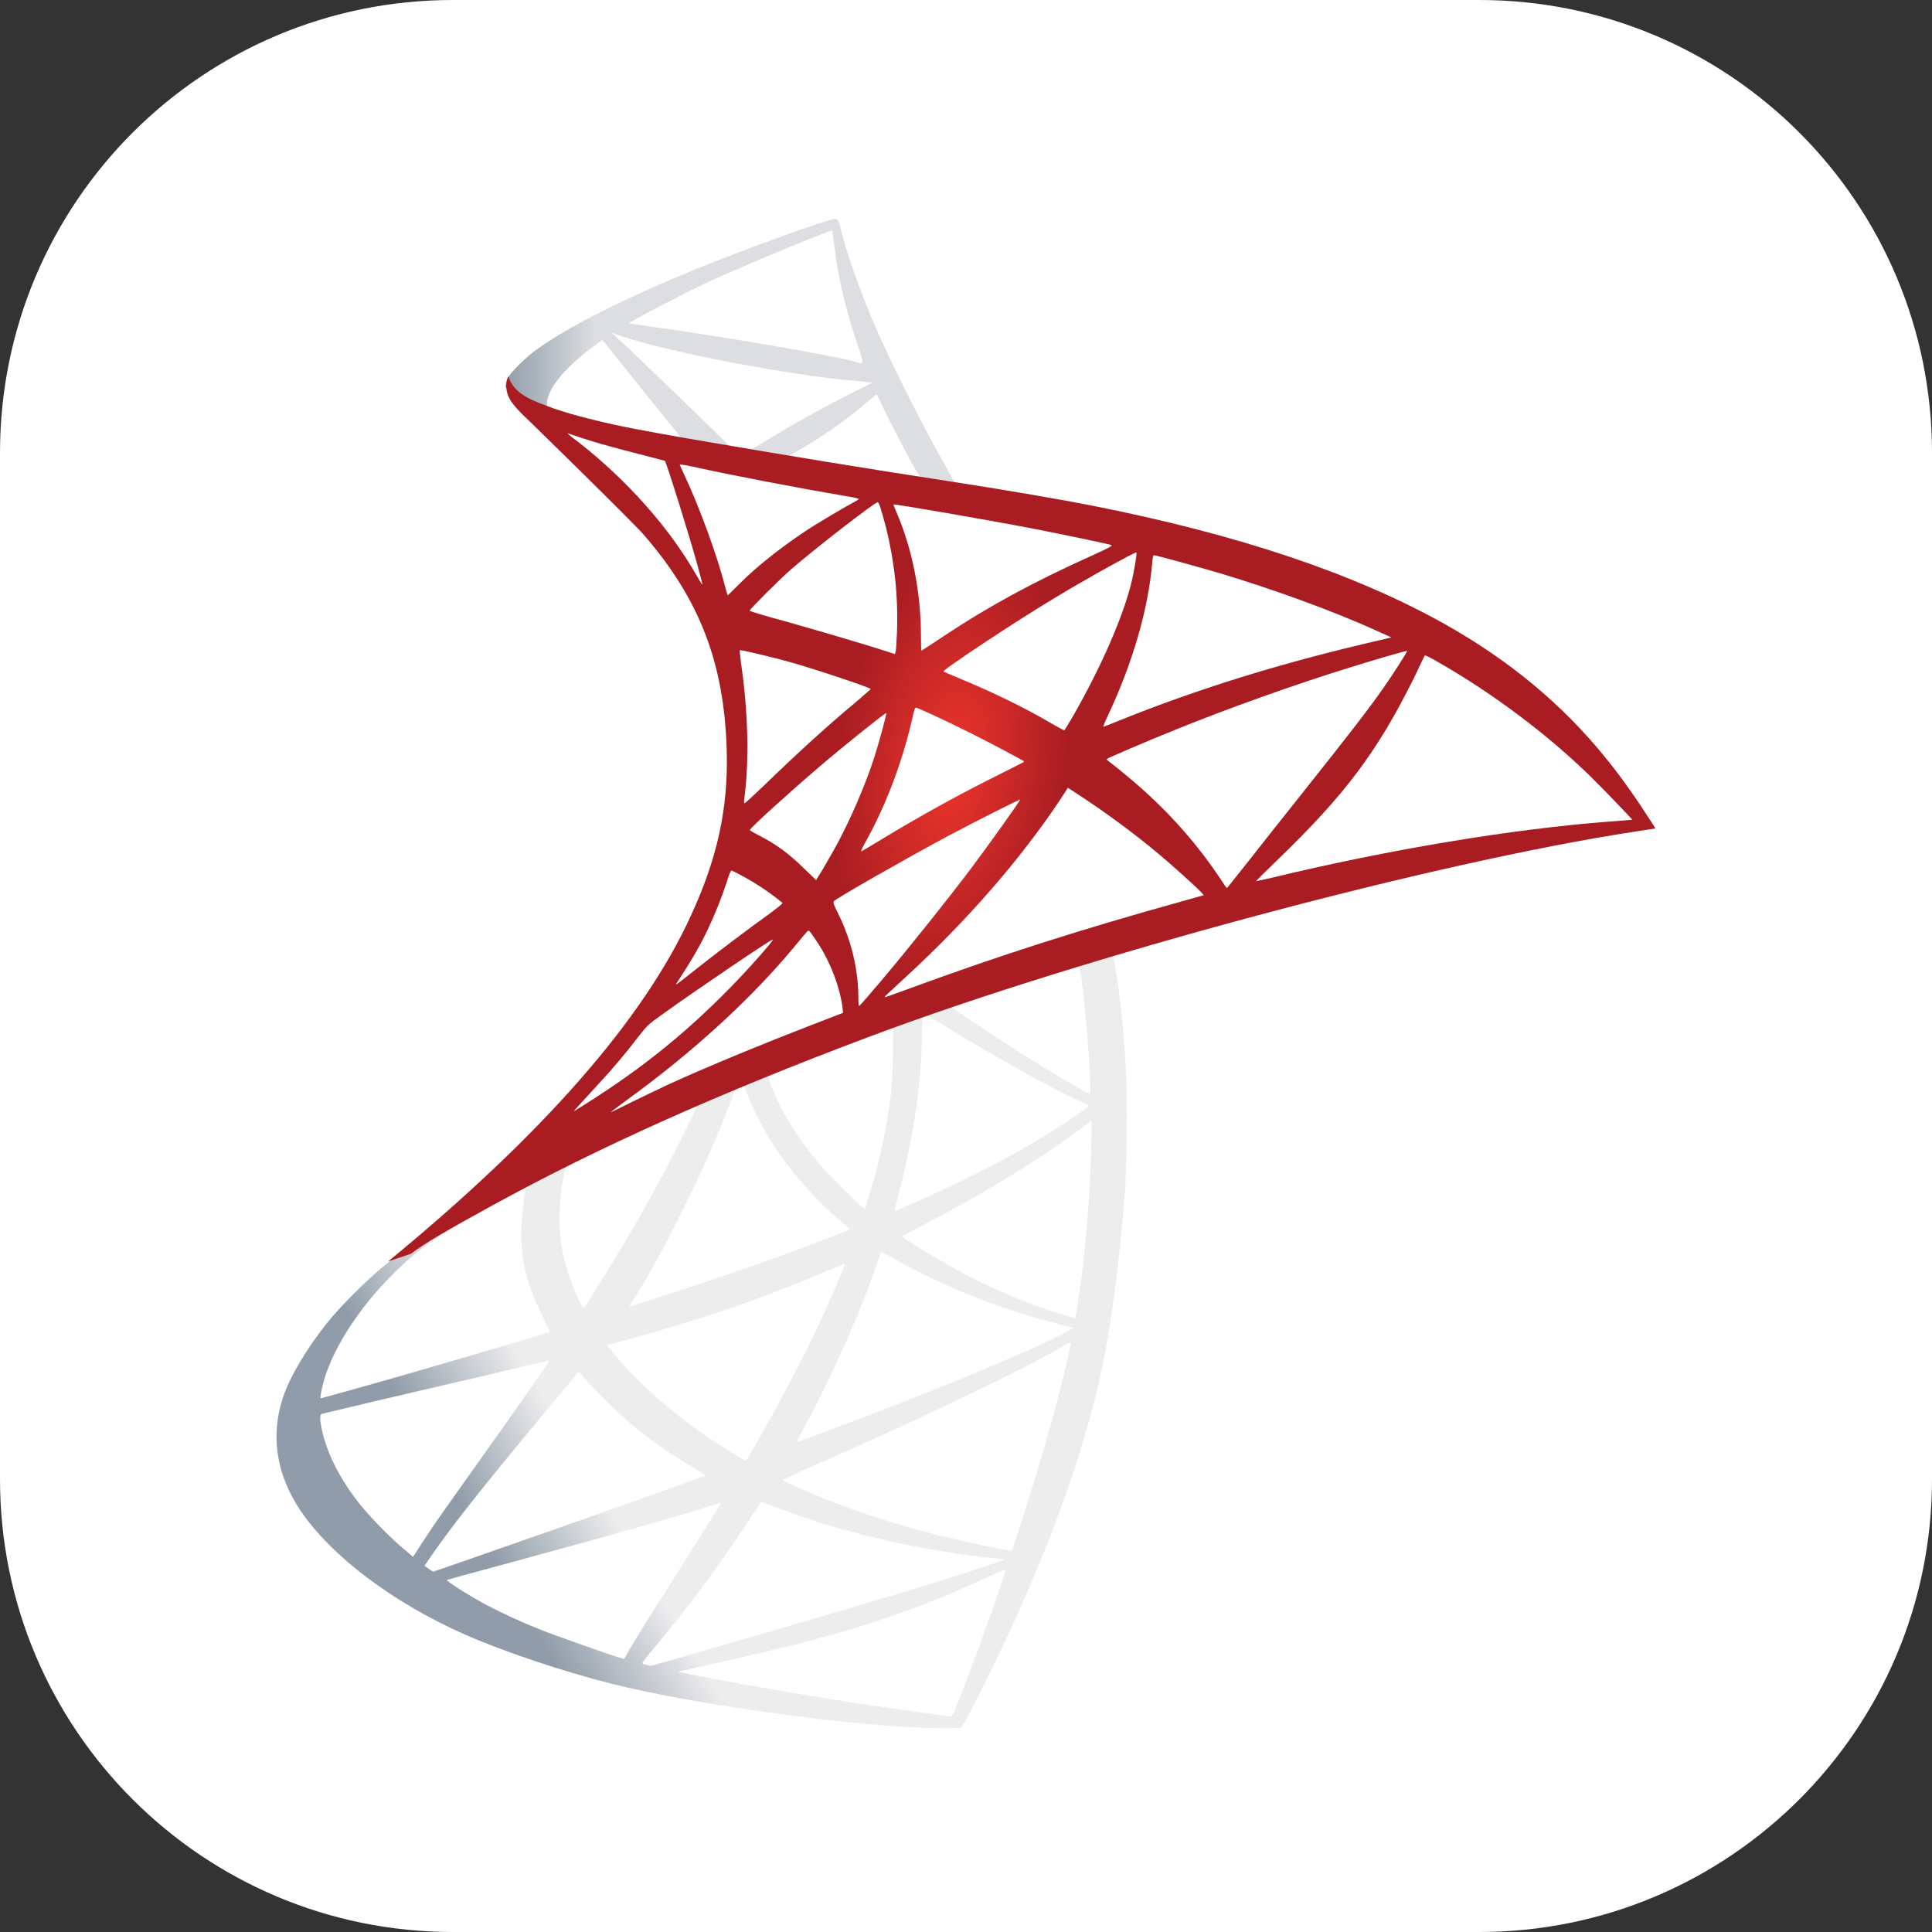 <svg width="256" height="256" viewBox="0 0 256 256" fill="none" xmlns="http://www.w3.org/2000/svg">
<rect x="0" y="0" width="256" height="256" fill="#333333" stroke="none"/>
<g clip-path="url(#clip0_292_25)">
<path d="M196 0H60C26.863 0 0 26.863 0 60V196C0 229.137 26.863 256 60 256H196C229.137 256 256 229.137 256 196V60C256 26.863 229.137 0 196 0Z" fill="white"/>
<path d="M152.005 122.367L111.952 135.445L77.108 150.823L67.358 153.398C64.785 155.856 62.15 158.248 59.456 160.573C56.369 163.236 53.494 165.659 51.285 167.414C48.831 169.352 45.199 172.984 43.352 175.286C40.596 178.738 38.417 182.4 37.478 185.216C35.813 190.302 36.632 195.448 39.839 200.202C43.958 206.256 52.161 212.433 61.727 216.639C66.602 218.791 74.805 221.545 80.983 223.087C91.244 225.692 111.105 228.509 122.033 228.931C124.242 229.023 127.21 229.023 127.33 228.931C127.574 228.78 129.269 225.541 131.238 221.516C137.956 207.8 142.8 194.934 145.436 183.944C147.01 177.284 148.25 168.414 149.067 157.909C149.28 154.972 149.371 145.133 149.189 141.803C148.916 136.355 148.431 131.934 147.674 127.606C147.553 126.969 147.524 126.394 147.585 126.362C147.705 126.273 148.069 126.152 153.003 124.728L152.005 122.367ZM142.863 127.727C143.227 127.727 144.194 137.019 144.436 142.892C144.497 144.134 144.467 144.952 144.405 144.952C144.164 144.952 139.289 142.077 135.81 139.895C132.781 137.989 127.028 134.175 126.122 133.447C125.817 133.236 125.847 133.205 128.33 132.358C132.538 130.936 142.53 127.725 142.861 127.725L142.863 127.727ZM122.456 134.445C122.73 134.445 123.425 134.839 125.091 135.869C131.327 139.775 139.805 144.498 143.438 146.072C144.556 146.556 144.678 146.373 142.105 148.131C136.596 151.884 129.724 155.578 121.308 159.302C119.824 159.967 118.581 160.481 118.552 160.481C118.491 160.481 118.674 159.725 118.916 158.817C120.942 151.278 122.094 143.65 122.155 137.534C122.186 134.506 122.186 134.506 122.458 134.416C122.396 134.447 122.427 134.447 122.458 134.447L122.456 134.445ZM118.25 136.05C118.431 136.233 118.31 143.014 118.067 144.861C117.525 149.323 116.593 153.73 115.283 158.03C114.95 159.15 114.647 160.089 114.586 160.148C114.464 160.3 110.317 156.242 108.955 154.669C106.594 151.944 104.747 149.22 103.385 146.556C102.689 145.194 101.599 142.53 101.689 142.439C102.174 142.105 118.128 135.93 118.25 136.05ZM98.45 143.831C98.48 143.831 98.51 143.831 98.541 143.861C98.602 143.922 98.814 144.408 98.996 144.952C99.964 147.584 102.142 151.459 104.021 153.942C106.08 156.667 108.774 159.575 111.014 161.481C111.741 162.086 112.406 162.661 112.497 162.752C112.678 162.934 112.739 162.903 107.803 164.781C102.085 166.961 95.847 169.141 88.702 171.441C86.995 171.991 85.29 172.546 83.586 173.106C83.313 173.197 83.405 173.044 84.191 171.803C87.733 166.266 93.121 155.397 96.149 147.706C96.664 146.373 97.18 145.042 97.27 144.739C97.391 144.316 97.542 144.164 97.935 143.952C98.147 143.892 98.36 143.831 98.45 143.831ZM92.395 146.344C92.486 146.405 90.942 149.644 89.428 152.609C86.491 158.333 83.283 163.964 78.985 170.806C78.257 171.986 77.563 173.077 77.469 173.197C77.319 173.409 77.26 173.348 76.774 172.411C75.744 170.381 74.897 167.778 74.442 165.386C73.989 163.025 74.08 158.908 74.596 156.364C74.986 154.489 74.958 154.519 75.866 154.064C79.741 152.095 92.274 146.223 92.395 146.344ZM144.617 148.464V149.734C144.617 156.486 143.891 165.75 142.831 172.5C142.65 173.681 142.499 174.65 142.469 174.681C142.469 174.681 141.591 174.439 140.563 174.136C135.738 172.604 131.073 170.606 126.635 168.172C123.697 166.567 119.431 163.933 119.552 163.812C119.581 163.781 120.853 163.116 122.336 162.328C128.271 159.241 133.961 155.911 138.897 152.609C140.744 151.369 143.528 149.372 144.133 148.827L144.617 148.464ZM69.539 157.423C69.66 157.423 69.628 157.666 69.447 158.756C69.296 159.831 69.185 160.911 69.114 161.994C68.872 166.416 69.599 169.686 71.778 174.166C72.385 175.406 72.869 176.436 72.838 176.466C72.627 176.648 52.585 182.522 46.288 184.247C44.411 184.763 42.777 185.216 42.655 185.245C42.442 185.308 42.413 185.277 42.503 184.761C43.2 180.311 46.591 174.498 51.314 169.594C54.461 166.323 56.975 164.417 61.274 161.966C64.361 160.209 69.114 157.575 69.477 157.455C69.477 157.423 69.508 157.423 69.539 157.423ZM116.766 165.87C116.797 165.839 117.522 166.234 118.4 166.748C124.88 170.503 133.9 173.984 141.589 175.77L142.286 175.922L141.317 176.467C137.292 178.708 124.061 184.217 110.53 189.272C108.561 189.998 106.624 190.725 106.261 190.877C105.899 191.028 105.564 191.119 105.564 191.087C105.564 191.056 106.11 189.998 106.805 188.697C110.589 181.613 114.403 172.984 116.342 166.991C116.585 166.416 116.735 165.902 116.764 165.87H116.766ZM111.953 167.444C111.983 167.475 111.741 168.111 111.438 168.838C108.803 175.225 105.352 182.189 100.931 189.998C99.813 191.998 98.874 193.602 98.844 193.602C98.814 193.602 97.905 193.056 96.814 192.391C90.397 188.455 84.705 183.611 80.983 178.919L80.436 178.253L83.192 177.495C93.061 174.802 101.447 171.895 109.772 168.323C110.953 167.839 111.924 167.444 111.953 167.444ZM141.863 177.889C141.894 178.586 140.349 184.822 139.077 189.333C138.017 193.117 137.11 196.083 135.444 201.32C134.719 203.623 134.085 205.528 134.053 205.528C134.022 205.528 133.841 205.5 133.658 205.439C124.667 203.803 116.614 201.533 109.046 198.506C106.927 197.658 103.9 196.295 103.717 196.144C103.658 196.083 105.474 195.236 107.775 194.237C121.55 188.212 135.838 181.37 140.744 178.434C141.319 178.07 141.772 177.889 141.863 177.889ZM72.808 180.25C72.869 180.313 69.024 185.852 63.636 193.391C61.758 196.023 59.578 199.111 58.761 200.261C57.816 201.595 56.897 202.948 56.007 204.319L54.735 206.287L53.372 205.136C51.767 203.803 48.983 200.958 47.741 199.384C45.138 196.145 43.382 192.723 42.686 189.606C42.352 188.153 42.352 187.425 42.655 187.336C48.019 186.054 53.388 184.792 58.761 183.55C62.377 182.718 65.99 181.87 69.599 181.008C71.355 180.584 72.778 180.25 72.808 180.25ZM76.683 181.734L77.652 182.823C82.011 187.698 86.461 191.302 91.85 194.448C92.819 194.995 93.546 195.48 93.485 195.511C93.274 195.661 74.775 202.23 66.208 205.197C63.278 206.235 60.342 207.254 57.399 208.255C57.369 208.255 57.096 208.072 56.794 207.861L56.249 207.467L57.127 206.195C59.971 202.078 63.544 197.567 71.324 188.183L76.683 181.734ZM100.842 199.02C100.872 198.989 102.203 199.473 103.839 200.081C107.775 201.564 110.892 202.503 115.071 203.563C120.217 204.864 127.664 206.136 132.055 206.5C132.721 206.559 133.083 206.62 132.963 206.711C132.75 206.831 128.3 208.316 125.031 209.344C119.824 210.98 103.93 215.672 90.972 219.395C89.452 219.84 87.928 220.275 86.402 220.698C86.099 220.758 85.099 220.484 85.099 220.364C85.099 220.305 85.825 219.366 86.703 218.336C91.063 213.128 95.392 207.316 98.996 201.806C99.996 200.292 100.842 199.05 100.842 199.02ZM95.514 199.172C95.544 199.203 93.394 202.653 89.639 208.587C88.036 211.1 86.249 213.947 85.614 214.945C85.008 215.914 84.099 217.428 83.586 218.275L82.708 219.819L82.253 219.698C81.163 219.395 73.503 216.7 71.475 215.883C69.07 214.926 66.716 213.845 64.422 212.645C62 211.342 58.974 209.405 59.216 209.344C59.275 209.312 63.424 208.194 68.419 206.831C81.677 203.228 89.035 201.141 93.849 199.627C94.727 199.353 95.483 199.142 95.513 199.173L95.514 199.172ZM133.205 208.011H133.236C133.356 208.316 128.452 221.937 126.664 226.236C126.272 227.205 126.121 227.448 125.908 227.417C125.394 227.386 118.28 226.389 113.95 225.753C106.413 224.603 93.757 222.392 90.58 221.666L89.852 221.514L94.363 220.484C104.05 218.305 108.713 217.125 113.436 215.672C119.536 213.807 125.494 211.51 131.267 208.798C132.205 208.377 132.992 208.041 133.205 208.011Z" fill="url(#paint0_linear_292_25)"/>
<path d="M110.711 29.002C110.045 28.911 99.297 32.786 92.366 35.602C83.009 39.416 75.745 43.048 71.264 46.197C69.599 47.378 67.509 49.467 67.177 50.284C67.052 50.613 66.991 50.962 66.995 51.314L71.053 55.158L80.709 58.247L103.688 62.364L129.964 66.875L130.238 64.605C130.147 64.605 130.086 64.573 129.995 64.573L126.544 64.03L125.848 62.788C122.275 56.491 118.341 48.68 116.039 43.413C114.255 39.325 112.558 34.603 111.62 31.212C111.105 29.153 111.045 29.031 110.711 29V29.002ZM110.227 30.545H110.258C110.288 30.577 110.408 31.425 110.53 32.423C111.045 36.661 111.983 40.748 113.467 45.169C114.586 48.497 114.586 48.317 113.284 47.923C110.197 47.077 96.362 44.684 86.341 43.291C84.736 43.08 83.374 42.869 83.374 42.837C83.253 42.716 90.608 38.872 93.849 37.358C97.995 35.452 109.38 30.697 110.227 30.545ZM81.042 44.109L82.224 44.503C88.642 46.683 104.777 49.772 113.678 50.498C114.677 50.589 115.525 50.68 115.553 50.68C115.584 50.711 114.738 51.164 113.647 51.678C109.348 53.828 104.625 56.462 101.356 58.491C100.388 59.095 99.509 59.581 99.388 59.581C99.267 59.581 98.631 59.459 97.966 59.367L96.755 59.186L93.727 56.219C90.045 52.634 86.342 49.071 82.617 45.531L81.042 44.109ZM79.831 45.048L84.1 50.377C86.431 53.314 88.794 56.189 89.308 56.825C89.822 57.461 90.245 57.975 90.214 58.006C90.094 58.097 84.039 56.916 80.831 56.191C77.531 55.433 76.169 55.069 74.141 54.433L72.475 53.888V53.466C72.506 51.434 75.08 48.408 79.438 45.322L79.831 45.048ZM116.1 52.314C116.22 52.314 116.372 52.586 116.734 53.403C117.766 55.673 120.973 61.789 121.761 62.97C122.003 63.364 122.427 63.395 118.158 62.698C107.895 61.033 104.595 60.487 104.595 60.428C104.595 60.397 104.898 60.186 105.292 59.973C108.472 58.217 111.68 55.978 114.527 53.586C115.222 53.011 115.858 52.466 115.98 52.375C116.009 52.314 116.069 52.284 116.1 52.314Z" fill="url(#paint1_linear_292_25)"/>
<path d="M67.389 49.859C67.389 49.859 66.724 50.92 67.358 52.495C67.752 53.464 68.902 54.644 70.205 55.855C70.205 55.855 83.675 68.994 85.311 70.87C92.758 79.469 95.999 87.945 96.3 99.631C96.483 107.139 95.06 113.739 91.517 121.398C85.221 135.142 71.93 150.311 51.435 167.142L54.431 166.142C56.369 164.689 59.003 163.147 65.18 159.756C79.438 151.944 95.483 144.77 115.161 137.381C143.497 126.725 190.089 114.253 216.608 110.197L219.364 109.773L218.939 109.106C216.517 105.352 214.852 103.022 212.853 100.539C207.041 93.334 199.989 87.492 191.36 82.648C179.492 76.017 164.144 70.841 144.708 66.997C141.044 66.269 132.991 64.877 126.452 63.878C115.538 62.199 104.639 60.423 93.756 58.55C90.214 57.944 84.916 57.036 81.405 56.278C79.588 55.884 76.108 55.067 73.383 54.13C71.203 53.281 68.055 52.434 67.388 49.861L67.389 49.859ZM75.2 57.428C75.23 57.4 75.714 57.581 76.35 57.792C77.8 58.279 79.264 58.724 80.741 59.125C82.069 59.49 83.401 59.844 84.736 60.184C86.552 60.638 88.066 61.061 88.096 61.061C88.308 61.273 91.366 71.052 92.395 74.806C92.789 76.228 93.092 77.439 93.063 77.439C93.031 77.47 92.699 76.955 92.305 76.259C88.763 70.023 83.163 63.697 76.683 58.609C75.836 58.005 75.2 57.459 75.2 57.428ZM90.094 61.547C90.247 61.547 90.913 61.638 91.73 61.819C96.875 62.969 106.11 64.725 112.011 65.725C113.011 65.877 113.799 66.058 113.799 66.117C113.799 66.18 113.436 66.391 112.981 66.633C111.981 67.147 107.956 69.539 106.624 70.445C103.264 72.688 100.236 75.109 98.056 77.289C97.178 78.167 96.422 78.894 96.422 78.894C96.422 78.894 96.241 78.378 96.088 77.744C94.999 73.534 92.728 67.298 90.669 62.908C90.336 62.212 90.064 61.577 90.064 61.517C90.064 61.577 90.063 61.547 90.094 61.547ZM116.313 66.541C116.494 66.603 116.797 67.631 117.402 69.902C118.537 74.432 119.027 79.1 118.855 83.767C118.794 85.039 118.733 86.22 118.672 86.372L118.581 86.673L117.008 86.158C113.769 85.13 108.502 83.586 103.991 82.314C101.417 81.617 99.328 80.983 99.328 80.923C99.328 80.741 103.083 76.986 104.688 75.564C107.744 72.869 116.039 66.452 116.313 66.541ZM118.4 66.844C118.491 66.753 130.935 68.902 136.596 69.992C140.805 70.809 146.919 72.081 147.283 72.233C147.463 72.294 146.828 72.655 144.799 73.566C136.806 77.167 130.874 80.406 124.971 84.342C123.427 85.372 122.124 86.22 122.096 86.22C122.064 86.22 122.033 85.342 122.033 84.283C122.033 78.531 120.885 72.717 118.764 67.814C118.552 67.33 118.371 66.875 118.4 66.845V66.844ZM150.581 73.203C150.672 73.292 150.28 75.745 149.916 77.198C148.825 81.709 145.889 88.4 142.288 94.697C141.65 95.817 141.075 96.725 141.014 96.755C140.955 96.786 140.139 96.331 139.199 95.786C135.688 93.727 131.691 91.791 127.331 89.973C126.121 89.458 125.061 89.036 125.031 88.973C124.819 88.794 134.567 82.345 139.713 79.256C143.802 76.773 150.463 73.081 150.581 73.202V73.203ZM152.883 73.566C153.155 73.566 158.664 75.078 161.541 75.927C168.655 78.045 176.83 81.042 182.158 83.464L184.367 84.464L182.824 84.827C169.808 87.823 158.666 91.277 147.917 95.634C147.039 95.998 146.252 96.302 146.192 96.302C146.133 96.302 146.435 95.605 146.828 94.758C150.067 87.884 152.156 80.711 152.672 74.594C152.702 74.019 152.792 73.566 152.883 73.566ZM98.027 86.159C98.117 86.069 102.324 87.067 104.596 87.703C108.049 88.672 115.374 91.125 115.374 91.305C115.374 91.336 114.556 92.033 113.588 92.88C109.622 96.18 105.806 99.661 101.235 104.081C99.874 105.383 98.724 106.442 98.663 106.442C98.6 106.442 98.572 106.261 98.6 106.019C99.297 100.933 99.147 94.394 98.178 87.764C98.086 86.916 97.997 86.189 98.027 86.159ZM186.456 86.25C186.516 86.311 184.519 89.458 183.247 91.244C181.431 93.848 178.766 97.3 172.742 104.869C170.088 108.2 167.444 111.541 164.811 114.889C163.6 116.403 162.602 117.673 162.569 117.673C162.541 117.673 162.147 117.13 161.722 116.464C158.331 111.377 154.275 106.927 149.461 102.931C148.727 102.31 147.981 101.704 147.222 101.114C146.888 100.872 146.616 100.63 146.616 100.598C146.616 100.509 151.761 98.298 155.667 96.725C162.511 93.939 171.833 90.609 178.828 88.459C182.491 87.309 186.396 86.189 186.456 86.25ZM188.788 86.855C188.908 86.825 189.636 87.189 190.513 87.703C197.871 91.911 205.075 97.331 210.766 102.9C212.371 104.475 216.338 108.592 216.277 108.622C216.277 108.622 214.883 108.744 213.249 108.864C200.503 109.833 184.186 112.527 168.505 116.311C167.444 116.553 166.505 116.764 166.446 116.764C166.386 116.764 167.566 115.584 169.05 114.162C178.253 105.292 182.461 99.692 187.425 89.7C188.122 88.219 188.727 86.945 188.788 86.855C188.756 86.855 188.756 86.855 188.788 86.855ZM121.367 93.758C121.791 93.848 125.727 95.695 128.694 97.18C131.419 98.541 135.506 100.72 135.717 100.903C135.749 100.933 134.296 101.689 132.508 102.569C127.171 105.222 121.949 108.1 116.856 111.195C115.403 112.073 114.192 112.8 114.163 112.8C114.041 112.8 114.072 112.678 114.889 111.195C117.614 106.231 119.794 100.297 121.035 94.514C121.155 94.061 121.277 93.758 121.367 93.758ZM117.431 94.484C117.522 94.575 116.494 98.298 115.858 100.328C114.616 104.172 112.527 108.984 110.499 112.619C110.014 113.466 109.288 114.708 108.894 115.403L108.138 116.614L106.442 114.98C104.474 113.073 102.871 111.892 100.813 110.831C99.994 110.409 99.358 110.045 99.358 109.984C99.358 109.742 104.536 105.05 108.502 101.659C111.346 99.206 117.341 94.394 117.431 94.484ZM141.5 104.384L142.985 105.353C146.375 107.564 150.371 110.5 153.428 113.072C155.153 114.494 158.483 117.494 159.15 118.219L159.513 118.612L157.06 119.309C143.196 123.153 132.478 126.575 119.975 131.177C118.581 131.692 117.402 132.114 117.311 132.114C117.13 132.114 116.978 132.266 120.097 129.389C128.089 122.034 135.172 113.92 140.441 106.019L141.5 104.384ZM135.172 105.958C135.235 106.019 131.086 111.861 128.603 115.161C125.636 119.097 120.369 125.697 116.735 129.995C115.222 131.783 113.922 133.266 113.86 133.295C113.769 133.327 113.738 132.873 113.738 132.175C113.738 128.512 112.8 124.606 111.166 121.277C110.469 119.884 110.347 119.552 110.5 119.4C111.075 118.884 119.885 113.859 125.453 110.862C129.21 108.864 135.081 105.898 135.172 105.958ZM96.906 115.344C96.997 115.344 97.692 115.706 98.481 116.13C100.324 117.134 102.067 118.31 103.688 119.642C103.749 119.702 102.961 120.339 101.931 121.095C99.056 123.153 94.697 126.455 92.153 128.483C89.489 130.602 89.399 130.661 89.7 130.208C91.7 127.15 92.699 125.425 93.758 123.214C94.733 121.158 95.582 119.045 96.3 116.886C96.542 116.011 96.846 115.344 96.906 115.344ZM107.11 123.334C107.26 123.306 107.442 123.578 108.258 124.789C109.983 127.363 111.316 130.814 111.649 133.598L111.711 134.203L107.563 135.809C100.146 138.684 93.303 141.53 88.672 143.65C86.98 144.443 85.294 145.251 83.616 146.072C82.131 146.828 80.922 147.403 80.922 147.373C80.922 147.344 81.86 146.647 83.01 145.798C92.063 139.23 99.903 132.023 105.777 124.819C106.413 124.062 106.988 123.366 107.047 123.336L107.11 123.334ZM102.416 124.486C102.538 124.606 99.086 128.513 96.725 130.905C90.881 136.867 85.1 141.53 77.925 146.07C77.016 146.645 76.199 147.161 76.108 147.22C75.897 147.342 76.167 147.039 79.317 143.619C81.164 141.637 82.912 139.566 84.555 137.413C85.705 135.928 85.916 135.717 87.581 134.538C92.033 131.327 102.296 124.366 102.416 124.486Z" fill="url(#paint2_radial_292_25)"/>
</g>
<defs>
<linearGradient id="paint0_linear_292_25" x1="66.795" y1="209.224" x2="81.271" y2="200.67" gradientUnits="userSpaceOnUse">
<stop stop-color="#909CA9"/>
<stop offset="1" stop-color="#EDEDEE"/>
</linearGradient>
<linearGradient id="paint1_linear_292_25" x1="67.126" y1="47.966" x2="78.774" y2="47.966" gradientUnits="userSpaceOnUse">
<stop stop-color="#939FAB"/>
<stop offset="1" stop-color="#DCDEE1"/>
</linearGradient>
<radialGradient id="paint2_radial_292_25" cx="0" cy="0" r="1" gradientUnits="userSpaceOnUse" gradientTransform="translate(126.03 101.593) rotate(-171.408) scale(15.03 30.062)">
<stop stop-color="#EE352C"/>
<stop offset="1" stop-color="#A91D22"/>
</radialGradient>
<clipPath id="clip0_292_25">
<rect width="256" height="256" fill="white"/>
</clipPath>
</defs>
</svg>
